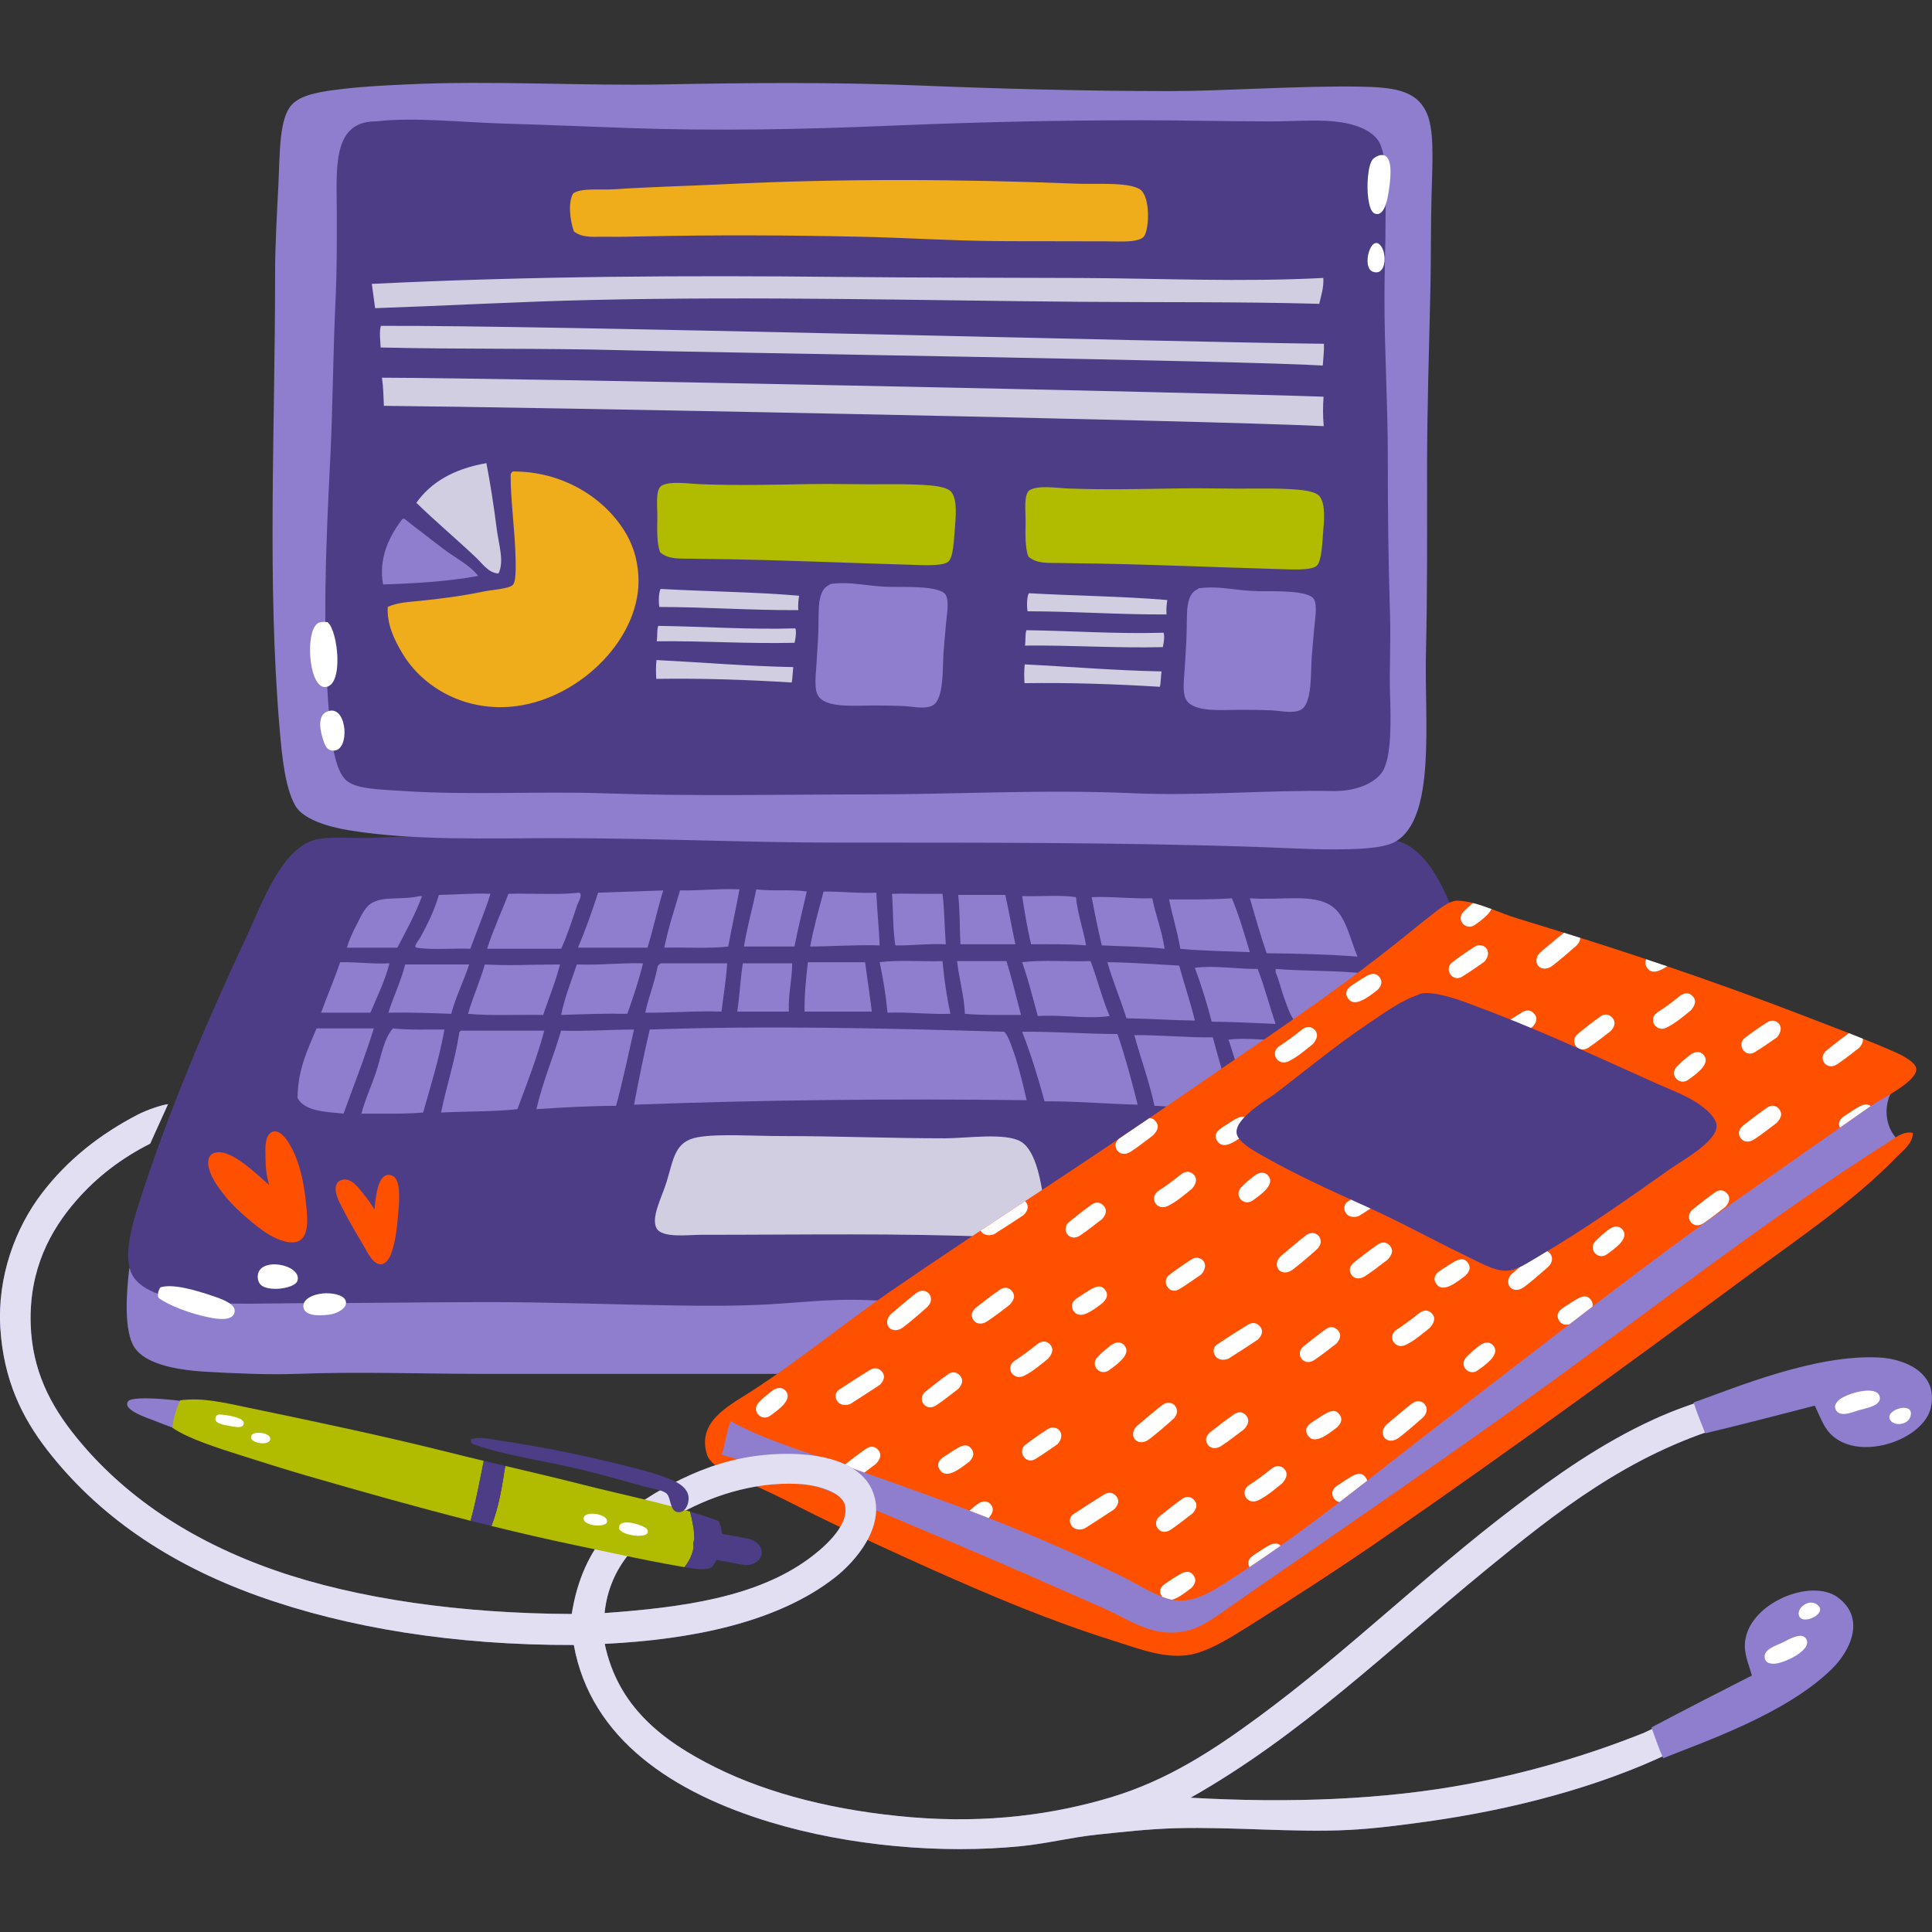 <svg width="100" height="100" viewBox="0 0 100 100" fill="none" xmlns="http://www.w3.org/2000/svg">
<rect x="0" y="0" width="100" height="100" fill="#333333" stroke="none"/>
<g clip-path="url(#clip0_320_59101)">
<path fill-rule="evenodd" clip-rule="evenodd" d="M81.876 65.654C81.697 67.141 82.216 69.199 81.528 70.124C80.954 70.897 79.173 70.809 77.406 70.88C74.236 71.006 71.215 71.299 68.059 71.285C63.37 71.267 58.574 70.938 53.834 70.938C50.705 70.938 47.589 71.112 44.313 71.112C37.932 71.111 31.539 71.112 24.98 71.112C21.991 71.112 18.594 70.99 15.342 71.112C13.977 71.163 12.176 71.093 10.582 70.996C8.968 70.896 7.523 70.558 6.982 69.776C6.388 68.92 6.545 66.874 6.691 65.654C12.765 65.796 18.874 65.538 25.154 65.538C27.167 65.538 29.236 65.516 31.251 65.422C35.022 65.246 39.975 65.364 44.139 65.364C48.404 65.364 52.668 65.458 56.795 65.481C65.305 65.526 73.663 65.997 81.876 65.654Z" fill="#8F7ECE"/>
<path fill-rule="evenodd" clip-rule="evenodd" d="M29.043 43.128C32.428 42.967 36.481 43.174 40.016 43.244C43.579 43.314 47.24 43.206 50.931 43.186C56.294 43.157 61.779 42.992 67.188 43.302C67.969 43.346 68.903 43.391 69.858 43.419C70.939 43.448 71.944 43.368 72.528 43.593C74.196 44.232 74.932 46.585 75.722 48.295C77.815 52.83 79.785 57.27 81.412 62.346C81.732 63.342 82.118 64.844 81.76 65.77C80.989 67.759 76.705 67.454 73.574 67.454C66.933 67.454 60.497 67.314 54.067 67.57C50.76 67.702 47.602 67.354 44.487 67.28C42.891 67.242 41.318 67.427 39.785 67.513C38.17 67.602 36.554 67.596 34.907 67.571C31.838 67.525 28.56 67.397 25.212 67.396C22.133 67.396 18.794 67.454 15.4 67.454C12.555 67.454 7.459 67.824 6.75 65.77C6.423 64.826 6.857 63.346 7.155 62.403C8.658 57.656 10.737 52.793 12.845 48.295C13.545 46.802 14.556 43.961 16.271 43.477C17.057 43.253 18.317 43.412 19.406 43.36C22.59 43.21 25.844 43.28 29.043 43.128Z" fill="#4D3D87"/>
<path fill-rule="evenodd" clip-rule="evenodd" d="M38.275 46.031C38.097 47.034 37.873 47.99 37.694 48.992C36.69 49.11 35.481 49.023 34.385 49.05C34.593 48 34.916 47.064 35.198 46.089C36.258 46.104 37.185 45.986 38.275 46.031Z" fill="#8F7ECE"/>
<path fill-rule="evenodd" clip-rule="evenodd" d="M41.758 46.147C41.541 47.091 41.312 48.022 41.12 48.992C40.25 48.992 39.378 48.992 38.508 48.992C38.674 47.958 38.947 47.031 39.146 46.031C39.942 46.144 40.976 46.02 41.758 46.147Z" fill="#8F7ECE"/>
<path fill-rule="evenodd" clip-rule="evenodd" d="M34.327 46.089C34.03 47.051 33.812 48.091 33.514 49.05C32.347 49.046 30.889 49.055 29.914 49.05C30.305 48.143 30.64 47.182 30.959 46.205C32.087 46.17 33.207 46.13 34.327 46.089Z" fill="#8F7ECE"/>
<path fill-rule="evenodd" clip-rule="evenodd" d="M45.358 46.205C45.398 47.133 45.496 48.002 45.532 48.933C44.275 48.896 43.145 48.986 41.933 48.992C42.12 47.998 42.379 47.078 42.629 46.147C43.569 46.136 44.385 46.248 45.358 46.205Z" fill="#8F7ECE"/>
<path fill-rule="evenodd" clip-rule="evenodd" d="M29.974 46.205C30.181 46.298 29.936 46.663 29.857 46.901C29.621 47.608 29.349 48.46 29.044 49.108C27.767 49.108 26.49 49.108 25.213 49.108C25.531 48.111 25.956 47.22 26.316 46.263C27.523 46.231 28.86 46.33 29.974 46.205Z" fill="#8F7ECE"/>
<path fill-rule="evenodd" clip-rule="evenodd" d="M48.783 46.263C48.887 47.088 48.887 48.017 48.956 48.875C47.902 48.835 47.309 48.947 46.344 48.933C46.21 48.12 46.237 47.145 46.17 46.263C46.836 46.24 47.931 46.28 48.783 46.263Z" fill="#8F7ECE"/>
<path fill-rule="evenodd" clip-rule="evenodd" d="M25.387 46.263C25.075 47.247 24.693 48.164 24.341 49.108C23.43 49.071 22.37 49.184 21.555 49.05C21.377 48.986 21.673 48.678 21.787 48.468C22.114 47.868 22.514 47.059 22.716 46.321C23.614 46.309 24.441 46.226 25.387 46.263Z" fill="#8F7ECE"/>
<path fill-rule="evenodd" clip-rule="evenodd" d="M49.596 46.321C50.409 46.321 51.222 46.321 52.034 46.321C52.223 47.158 52.369 48.038 52.557 48.875C51.609 48.875 50.661 48.875 49.712 48.875C49.669 48.028 49.688 47.119 49.596 46.321Z" fill="#8F7ECE"/>
<path fill-rule="evenodd" clip-rule="evenodd" d="M21.728 46.38C21.767 46.38 21.806 46.38 21.844 46.38C21.488 47.339 21.022 48.189 20.566 49.05C19.696 49.05 18.825 49.05 17.954 49.05C18.08 48.627 18.271 48.221 18.476 47.831C18.659 47.483 18.855 47.005 19.173 46.786C19.8 46.353 20.755 46.605 21.728 46.38Z" fill="#8F7ECE"/>
<path fill-rule="evenodd" clip-rule="evenodd" d="M52.906 46.38C53.82 46.414 54.875 46.307 55.692 46.436C55.787 47.349 56.064 48.078 56.215 48.933C55.325 48.855 54.338 48.875 53.37 48.875C53.177 48.082 53.04 47.232 52.906 46.38Z" fill="#8F7ECE"/>
<path fill-rule="evenodd" clip-rule="evenodd" d="M56.505 46.436C57.613 46.394 58.542 46.529 59.64 46.495C59.822 47.398 60.142 48.161 60.279 49.108C59.257 48.988 58.114 48.99 57.028 48.933C56.836 48.118 56.665 47.282 56.505 46.436Z" fill="#8F7ECE"/>
<path fill-rule="evenodd" clip-rule="evenodd" d="M63.762 46.495C64.126 47.37 64.406 48.329 64.692 49.283C63.481 49.234 62.236 49.221 61.092 49.108C60.948 48.207 60.684 47.425 60.511 46.553C61.617 46.557 62.731 46.568 63.762 46.495Z" fill="#8F7ECE"/>
<path fill-rule="evenodd" clip-rule="evenodd" d="M64.692 46.495C66.359 46.615 67.958 46.233 68.93 46.901C69.671 47.412 69.863 48.568 70.265 49.514C68.759 49.395 67.17 49.358 65.563 49.339C65.243 48.421 64.972 47.452 64.692 46.495Z" fill="#8F7ECE"/>
<path fill-rule="evenodd" clip-rule="evenodd" d="M48.784 49.747C48.87 50.705 49.008 51.612 49.19 52.475C48.049 52.513 47.083 52.375 45.938 52.417C45.852 51.497 45.706 50.637 45.532 49.804C46.502 49.671 47.718 49.784 48.784 49.747Z" fill="#8F7ECE"/>
<path fill-rule="evenodd" clip-rule="evenodd" d="M49.538 49.747C50.389 49.747 51.24 49.747 52.092 49.747C52.377 50.642 52.597 51.602 52.847 52.533C51.861 52.532 50.851 52.555 49.944 52.475C49.894 51.481 49.644 50.685 49.538 49.747Z" fill="#8F7ECE"/>
<path fill-rule="evenodd" clip-rule="evenodd" d="M52.906 49.804C53.971 49.669 55.286 49.785 56.447 49.747C56.8 50.67 57.049 51.699 57.434 52.591C56.259 52.759 55.001 52.508 53.719 52.591C53.46 51.65 53.219 50.691 52.906 49.804Z" fill="#8F7ECE"/>
<path fill-rule="evenodd" clip-rule="evenodd" d="M20.16 49.862C19.916 50.798 19.518 51.581 19.173 52.417C18.321 52.417 17.47 52.417 16.619 52.417C16.938 51.536 17.303 50.701 17.606 49.804C18.497 49.785 19.244 49.907 20.16 49.862Z" fill="#8F7ECE"/>
<path fill-rule="evenodd" clip-rule="evenodd" d="M44.777 49.804C44.891 50.658 45.02 51.496 45.125 52.359C43.964 52.359 42.803 52.359 41.642 52.359C41.634 51.441 41.723 50.62 41.817 49.804C42.803 49.804 43.79 49.804 44.777 49.804Z" fill="#8F7ECE"/>
<path fill-rule="evenodd" clip-rule="evenodd" d="M57.318 49.804C58.606 49.814 59.8 49.916 61.034 49.978C61.293 50.939 61.608 51.844 61.847 52.824C60.642 52.808 59.506 52.726 58.306 52.707C57.998 51.718 57.605 50.813 57.318 49.804Z" fill="#8F7ECE"/>
<path fill-rule="evenodd" clip-rule="evenodd" d="M33.282 49.862C33.058 50.78 32.769 51.633 32.469 52.475C31.284 52.451 30.168 52.496 29.044 52.533C29.238 51.585 29.574 50.779 29.857 49.921C31.062 49.965 32.089 49.83 33.282 49.862Z" fill="#8F7ECE"/>
<path fill-rule="evenodd" clip-rule="evenodd" d="M37.637 49.862C37.587 50.741 37.441 51.526 37.346 52.359C35.967 52.315 34.743 52.427 33.399 52.417C33.57 51.583 33.881 50.887 34.036 50.037C34.069 49.953 34.127 49.895 34.21 49.862C35.353 49.862 36.494 49.862 37.637 49.862Z" fill="#8F7ECE"/>
<path fill-rule="evenodd" clip-rule="evenodd" d="M41.004 49.862C40.996 50.745 40.797 51.436 40.829 52.359C39.939 52.359 39.049 52.359 38.159 52.359C38.286 51.557 38.32 50.663 38.45 49.862C39.301 49.862 40.152 49.862 41.004 49.862Z" fill="#8F7ECE"/>
<path fill-rule="evenodd" clip-rule="evenodd" d="M24.282 49.921C23.998 50.798 23.6 51.561 23.354 52.475C22.289 52.437 21.228 52.393 20.102 52.417C20.371 51.563 20.745 50.815 20.973 49.921C22.076 49.921 23.179 49.921 24.282 49.921Z" fill="#8F7ECE"/>
<path fill-rule="evenodd" clip-rule="evenodd" d="M28.986 49.921C28.749 50.844 28.404 51.662 28.114 52.533C26.821 52.51 25.428 52.587 24.225 52.475C24.48 51.589 24.84 50.806 25.096 49.921C26.646 49.994 27.003 49.927 28.986 49.921Z" fill="#8F7ECE"/>
<path fill-rule="evenodd" clip-rule="evenodd" d="M61.846 50.094C62.856 49.957 64.023 50.163 65.098 50.153C65.448 51.059 65.704 52.062 66.026 52.998C64.93 52.953 63.852 52.889 62.717 52.882C62.466 51.912 62.177 50.982 61.846 50.094Z" fill="#8F7ECE"/>
<path fill-rule="evenodd" clip-rule="evenodd" d="M66.027 50.153C67.513 50.273 69.168 50.225 70.614 50.385C70.934 51.245 71.116 52.243 71.369 53.172C70.121 53.181 68.483 53.078 67.13 52.998C66.82 52.676 66.657 52.171 66.492 51.72C66.319 51.252 66.214 50.764 66.027 50.327C66.027 50.269 66.027 50.211 66.027 50.153Z" fill="#8F7ECE"/>
<path fill-rule="evenodd" clip-rule="evenodd" d="M51.977 53.404C52.15 53.568 52.278 53.933 52.383 54.217C52.68 55.011 52.921 55.996 53.138 56.946C46.345 56.86 39.552 56.927 32.818 57.178C33.069 55.862 33.332 54.558 33.631 53.288C39.765 53.08 45.535 53.213 51.977 53.404Z" fill="#8F7ECE"/>
<path fill-rule="evenodd" clip-rule="evenodd" d="M19.348 53.229C18.88 54.756 18.308 56.176 17.781 57.642C16.817 57.542 15.771 57.523 15.4 56.829C15.418 55.317 15.937 54.308 16.387 53.229C17.375 53.229 18.361 53.229 19.348 53.229Z" fill="#8F7ECE"/>
<path fill-rule="evenodd" clip-rule="evenodd" d="M20.335 53.229C21.152 53.322 22.104 53.28 23.005 53.288C22.73 54.812 22.297 56.18 21.902 57.584C20.906 57.672 19.787 57.636 18.709 57.642C18.881 56.945 19.215 56.246 19.464 55.494C19.728 54.696 19.846 53.808 20.335 53.229Z" fill="#8F7ECE"/>
<path fill-rule="evenodd" clip-rule="evenodd" d="M32.817 53.288C32.516 54.612 32.235 55.956 31.888 57.236C30.463 57.244 29.109 57.321 27.765 57.411C28.097 55.96 28.64 54.724 29.043 53.346C30.358 53.384 31.546 53.295 32.817 53.288Z" fill="#8F7ECE"/>
<path fill-rule="evenodd" clip-rule="evenodd" d="M28.173 53.346C27.785 54.776 27.274 56.086 26.78 57.41C25.543 57.547 24.14 57.518 22.832 57.584C23.108 56.196 23.537 54.96 23.762 53.52C23.759 53.421 23.804 53.37 23.878 53.346C25.309 53.346 26.741 53.346 28.173 53.346Z" fill="#8F7ECE"/>
<path fill-rule="evenodd" clip-rule="evenodd" d="M52.906 53.404C54.61 53.384 56.157 53.52 57.841 53.52C58.239 54.688 58.571 55.925 58.886 57.178C57.26 57.139 55.739 56.996 54.067 57.004C53.726 55.757 53.353 54.544 52.906 53.404Z" fill="#8F7ECE"/>
<path fill-rule="evenodd" clip-rule="evenodd" d="M58.713 53.578C60.115 53.568 61.366 53.71 62.776 53.694C63.114 54.982 63.495 56.226 63.88 57.468C62.501 57.395 61.138 57.307 59.757 57.236C59.476 55.95 59.05 54.808 58.713 53.578Z" fill="#8F7ECE"/>
<path fill-rule="evenodd" clip-rule="evenodd" d="M63.588 53.81C64.579 53.69 65.766 53.877 66.84 53.868C67.452 55.016 67.692 56.538 68.175 57.817C67.13 57.893 65.972 57.581 64.808 57.584C64.398 56.33 63.989 55.074 63.588 53.81Z" fill="#8F7ECE"/>
<path fill-rule="evenodd" clip-rule="evenodd" d="M67.769 53.868C68.985 53.988 70.35 53.957 71.542 54.101C71.658 54.617 71.879 55.217 72.007 55.843C72.131 56.451 72.304 57.322 72.065 57.758C71.612 58.588 69.996 58 69.046 57.99C68.717 56.519 68.179 55.258 67.769 53.868Z" fill="#8F7ECE"/>
<path opacity="0.75" fill-rule="evenodd" clip-rule="evenodd" d="M36.126 58.861C37.19 58.673 39.031 58.803 40.481 58.803C43.392 58.803 46.06 58.919 48.898 58.919C50.032 58.919 52.046 58.611 52.847 59.093C53.632 59.566 53.913 61.223 54.066 62.52C54.096 62.771 54.218 63.571 54.008 63.854C53.702 64.265 52.385 64.06 51.627 64.028C46.396 63.818 41.888 63.913 36.241 63.913C35.63 63.913 34.25 64.1 33.977 63.564C33.691 63.001 34.254 61.978 34.5 61.184C34.874 59.976 34.911 59.077 36.126 58.861Z" fill="white"/>
<path fill-rule="evenodd" clip-rule="evenodd" d="M19.379 62.603C19.449 61.942 19.563 60.561 20.299 60.851C20.73 61.02 20.68 62.004 20.625 62.661C20.557 63.479 20.485 64.226 20.247 64.886C20.136 65.191 19.92 65.454 19.703 65.442C19.287 65.419 19.03 64.834 18.848 64.522C18.385 63.737 18.111 63.296 17.666 62.423C17.502 62.101 17.208 61.52 17.491 61.183C17.552 61.11 17.745 61.038 17.858 61.047C18.274 61.076 18.549 61.477 18.772 61.748C19.036 62.069 19.212 62.316 19.379 62.603Z" fill="#FF5000"/>
<path fill-rule="evenodd" clip-rule="evenodd" d="M13.936 61.343C13.337 60.817 12.476 59.978 11.725 59.715C11.526 59.646 11.153 59.562 10.909 59.783C10.757 59.921 10.755 60.244 10.813 60.466C10.961 61.032 11.357 61.547 11.721 61.99C12.065 62.407 12.45 62.757 12.82 63.072C13.118 63.327 13.573 63.709 14.008 63.952C14.371 64.156 15.104 64.482 15.534 64.194C16.026 63.863 15.9 62.906 15.836 62.252C15.745 61.333 15.523 59.968 14.837 58.996C14.656 58.741 14.376 58.484 14.112 58.58C13.672 58.739 13.738 59.511 13.741 59.848C13.744 60.37 13.775 60.811 13.936 61.343Z" fill="#FF5000"/>
<path fill-rule="evenodd" clip-rule="evenodd" d="M8.312 66.629C8.949 66.445 10.028 66.743 11.069 67.099C11.516 67.25 12.234 67.509 12.142 67.923C12.034 68.42 11.172 68.257 10.864 68.197C9.888 68.008 8.748 67.583 8.208 67.178C8.134 67.04 8.196 66.767 8.312 66.629Z" fill="white"/>
<path fill-rule="evenodd" clip-rule="evenodd" d="M13.34 66.069C13.366 65 15.661 65.45 15.395 66.297C15.28 66.664 14.088 66.861 13.587 66.57C13.408 66.466 13.335 66.254 13.34 66.069Z" fill="white"/>
<path fill-rule="evenodd" clip-rule="evenodd" d="M15.702 67.633C15.672 67.254 16.161 67.002 16.709 66.947C17.149 66.902 18.012 67.018 17.9 67.515C17.852 67.735 17.485 67.988 17.032 68.046C16.5 68.115 15.741 68.12 15.702 67.633Z" fill="white"/>
<path fill-rule="evenodd" clip-rule="evenodd" d="M21.091 4.368C25.504 4.157 30.073 4.454 34.444 4.368C38.762 4.283 43.167 4.248 47.565 4.425C51.531 4.586 56.024 4.715 60.57 4.715C63.32 4.715 67.207 4.436 70.324 4.483C72.126 4.512 73.259 4.664 73.807 5.761C74.249 6.644 74.15 8.213 74.097 10.115C74.055 11.64 74.07 13.446 74.04 14.876C73.973 18.01 73.865 20.985 73.865 24.34C73.864 27.523 73.884 30.608 73.807 33.803C73.724 37.27 74.343 42.315 72.24 43.556C71.602 43.932 70.2 43.963 68.93 43.963C67.658 43.963 66.359 43.882 65.33 43.847C58.043 43.596 50.651 43.614 43.384 43.614C38.674 43.615 33.984 43.383 28.812 43.383C25.307 43.383 21.436 43.526 18.071 42.976C16.948 42.793 15.68 42.397 15.284 41.699C14.762 40.777 14.602 39.233 14.471 37.692C13.822 30.043 14.239 22.354 14.239 14.12C14.239 12.633 14.345 10.898 14.414 9.476C14.491 7.862 14.446 6.125 15.11 5.413C15.62 4.866 16.717 4.723 17.781 4.6C18.949 4.463 20.102 4.414 21.091 4.368Z" fill="#8F7ECE"/>
<path fill-rule="evenodd" clip-rule="evenodd" d="M19.465 6.283C21.431 6.05 23.993 6.339 26.142 6.399C28.336 6.46 30.509 6.558 32.644 6.631C37 6.782 41.443 6.702 45.881 6.515C50.33 6.328 54.451 6.225 59.118 6.225C61.2 6.225 63.423 6.283 65.795 6.283C66.885 6.283 68.059 6.19 69.046 6.283C70.073 6.38 70.999 6.713 71.369 7.328C71.842 8.115 71.717 10.047 71.717 11.217C71.717 12.772 71.659 14.082 71.659 15.34C71.659 18.266 71.833 20.9 71.833 23.585C71.833 26.519 71.857 28.94 71.949 31.887C71.991 33.23 71.907 34.646 71.949 35.95C71.99 37.233 72.044 39.204 71.543 39.957C71.133 40.571 70.123 40.966 68.989 40.944C65.751 40.881 61.995 41.209 58.713 41.06C54.039 40.848 49.397 41.117 45.126 41.118C40.295 41.118 36.013 41.227 31.192 41.06C28.004 40.949 24.215 41.165 20.916 40.944C19.732 40.864 18.507 40.859 17.956 40.421C17.312 39.909 17.134 38.225 17.027 36.88C16.687 32.618 16.867 28.197 17.085 23.933C17.23 21.086 17.23 18.414 17.376 15.34C17.436 14.057 17.433 12.65 17.433 11.102C17.433 8.858 17.145 6.355 19.349 6.283C19.387 6.282 19.428 6.288 19.465 6.283Z" fill="#4D3D87"/>
<path opacity="0.75" fill-rule="evenodd" clip-rule="evenodd" d="M25.177 23.972C25.365 24.948 25.564 26.199 25.707 27.351C25.816 28.203 26.111 29.056 25.802 29.682C25.288 29.664 24.96 29.162 24.641 28.861C23.652 27.925 22.56 27.005 21.55 26.025C22.277 24.999 23.429 24.276 25.177 23.972Z" fill="white"/>
<path fill-rule="evenodd" clip-rule="evenodd" d="M24.752 29.81C23.182 30.101 21.371 30.204 19.827 30.25C19.579 28.881 20.162 27.733 20.827 26.863C20.86 26.858 20.892 26.852 20.926 26.847C21.548 27.343 22.213 27.84 22.868 28.35C23.512 28.85 24.289 29.219 24.752 29.81Z" fill="#8F7ECE"/>
<path fill-rule="evenodd" clip-rule="evenodd" d="M26.551 24.403C29.066 24.393 31.216 25.707 32.323 27.484C32.697 28.083 32.986 28.826 33.043 29.795C33.231 32.94 30.11 36.089 26.761 36.544C24.153 36.897 21.881 35.62 20.797 33.766C20.422 33.126 20.015 32.32 20.071 31.41C20.547 31.193 21.131 31.16 21.696 31.104C22.786 30.995 23.904 30.851 25.009 30.621C25.466 30.525 26.312 30.484 26.538 30.28C26.717 30.119 26.694 29.359 26.688 28.966C26.665 27.532 26.412 25.776 26.432 24.557C26.448 24.489 26.488 24.437 26.551 24.403Z" fill="#EFAD1B"/>
<path fill-rule="evenodd" clip-rule="evenodd" d="M34.167 28.583C33.998 28.134 34.011 27.465 34.024 26.797C34.034 26.219 33.91 25.398 34.224 25.151C34.677 24.876 35.6 25.038 36.294 25.064C38.156 25.133 39.938 25.092 41.983 25.056C43.149 25.035 44.481 25.078 45.779 25.065C46.347 25.059 47.077 25.061 47.679 25.093C48.274 25.125 49.039 25.183 49.258 25.486C49.561 25.907 49.47 26.773 49.419 27.409C49.378 27.887 49.351 28.847 49.082 29.072C48.784 29.32 47.69 29.247 47.16 29.233C44.025 29.143 40.907 29.006 37.731 28.946C37.103 28.935 36.444 28.936 35.831 28.919C35.239 28.902 34.608 28.981 34.167 28.583Z" fill="#B1BC00"/>
<path fill-rule="evenodd" clip-rule="evenodd" d="M42.913 30.284C42.936 30.274 42.944 30.233 42.997 30.226C44.068 30.081 44.776 30.345 46.071 30.377C46.688 30.391 48.656 30.296 48.947 30.785C49.146 31.119 48.997 31.872 48.962 32.309C48.919 32.854 48.871 33.272 48.835 33.807C48.782 34.616 48.862 36.215 48.266 36.518C47.853 36.73 47.194 36.557 46.696 36.54C46.13 36.52 45.638 36.515 45.12 36.516C44.147 36.519 42.672 36.662 42.318 35.96C42.146 35.62 42.216 35.007 42.256 34.441C42.289 33.972 42.318 33.458 42.344 32.996C42.373 32.462 42.358 32.115 42.38 31.51C42.398 31.013 42.502 30.455 42.913 30.284Z" fill="#8F7ECE"/>
<path opacity="0.75" fill-rule="evenodd" clip-rule="evenodd" d="M41.361 30.834C41.327 31.067 41.297 31.302 41.321 31.579C38.87 31.594 36.564 31.42 34.128 31.416C34.088 31.213 34.08 30.704 34.191 30.483C36.568 30.617 39.033 30.637 41.361 30.834Z" fill="white"/>
<path opacity="0.75" fill-rule="evenodd" clip-rule="evenodd" d="M41.167 32.525C41.233 32.686 41.179 33.069 41.126 33.271C38.684 33.329 36.41 33.166 33.992 33.192C34.041 32.943 33.986 32.616 34.072 32.395C36.445 32.428 38.714 32.596 41.167 32.525Z" fill="white"/>
<path opacity="0.75" fill-rule="evenodd" clip-rule="evenodd" d="M41.06 34.529C41.028 34.791 41.027 35.077 40.98 35.326C38.702 35.186 36.383 35.102 33.969 35.138C33.946 34.793 33.948 34.468 33.98 34.164C36.342 34.284 38.643 34.481 41.06 34.529Z" fill="white"/>
<path fill-rule="evenodd" clip-rule="evenodd" d="M53.226 28.805C53.057 28.357 53.072 27.688 53.084 27.02C53.094 26.442 52.97 25.622 53.285 25.375C53.737 25.1 54.66 25.262 55.354 25.287C57.216 25.355 58.999 25.314 61.044 25.279C62.209 25.258 63.542 25.302 64.839 25.289C65.407 25.282 66.138 25.283 66.739 25.315C67.335 25.348 68.099 25.406 68.318 25.71C68.622 26.13 68.531 26.995 68.479 27.632C68.439 28.109 68.411 29.07 68.142 29.295C67.844 29.542 66.75 29.471 66.221 29.456C63.085 29.367 59.967 29.23 56.791 29.169C56.163 29.158 55.505 29.159 54.891 29.142C54.299 29.126 53.667 29.203 53.226 28.805Z" fill="#B1BC00"/>
<path fill-rule="evenodd" clip-rule="evenodd" d="M61.971 30.507C61.994 30.497 62.004 30.457 62.056 30.45C63.128 30.304 63.835 30.569 65.13 30.6C65.746 30.616 67.715 30.52 68.005 31.009C68.205 31.343 68.055 32.095 68.022 32.534C67.978 33.077 67.93 33.495 67.894 34.03C67.84 34.84 67.921 36.438 67.325 36.742C66.912 36.953 66.253 36.78 65.755 36.764C65.189 36.745 64.697 36.739 64.179 36.74C63.206 36.743 61.731 36.885 61.377 36.183C61.205 35.844 61.275 35.231 61.315 34.665C61.349 34.195 61.378 33.682 61.403 33.219C61.432 32.685 61.417 32.338 61.44 31.733C61.456 31.238 61.561 30.679 61.971 30.507Z" fill="#8F7ECE"/>
<path opacity="0.75" fill-rule="evenodd" clip-rule="evenodd" d="M60.42 31.058C60.386 31.29 60.356 31.527 60.379 31.803C57.929 31.817 55.623 31.643 53.187 31.64C53.148 31.436 53.138 30.927 53.249 30.706C55.627 30.84 58.092 30.861 60.42 31.058Z" fill="white"/>
<path opacity="0.75" fill-rule="evenodd" clip-rule="evenodd" d="M60.226 32.749C60.292 32.909 60.237 33.293 60.186 33.495C57.743 33.552 55.469 33.389 53.051 33.415C53.1 33.167 53.045 32.839 53.13 32.619C55.504 32.652 57.772 32.821 60.226 32.749Z" fill="white"/>
<path opacity="0.75" fill-rule="evenodd" clip-rule="evenodd" d="M60.12 34.752C60.087 35.014 60.087 35.3 60.04 35.549C57.76 35.41 55.441 35.326 53.028 35.361C53.005 35.016 53.008 34.691 53.039 34.389C55.401 34.507 57.701 34.706 60.12 34.752Z" fill="white"/>
<path fill-rule="evenodd" clip-rule="evenodd" d="M29.703 11.976C29.488 11.351 29.401 10.45 29.669 10.008C30.109 9.714 31.07 9.844 31.754 9.799C33.643 9.673 35.532 9.63 37.423 9.537C43.67 9.23 49.73 9.272 55.748 9.508C56.758 9.548 58.695 9.388 59.118 9.904C59.567 10.454 59.455 12.027 59.181 12.271C58.859 12.559 58.023 12.496 57.3 12.492C55.573 12.481 53.207 12.492 51.727 12.48C49.113 12.46 46.809 12.3 44.442 12.251C40.733 12.173 37.031 12.156 33.249 12.236C32.635 12.25 32.003 12.264 31.379 12.252C30.826 12.241 30.176 12.349 29.703 11.976Z" fill="#EFAD1B"/>
<path opacity="0.75" fill-rule="evenodd" clip-rule="evenodd" d="M55.911 14.389C51.742 14.372 47.564 14.376 43.399 14.333C35.636 14.251 27.522 14.288 19.245 14.694L19.416 15.951C23.204 15.819 26.931 15.611 30.586 15.527C39.274 15.329 47.511 15.549 55.766 15.62C59.926 15.656 64.109 15.61 68.284 15.726C68.383 15.293 68.525 14.881 68.494 14.386C64.215 14.61 60.078 14.407 55.911 14.389Z" fill="white"/>
<path opacity="0.75" fill-rule="evenodd" clip-rule="evenodd" d="M19.713 16.867C28.161 16.825 60.177 17.699 68.528 17.794C68.54 18.192 68.489 18.547 68.467 18.921C64.48 18.665 36.329 18.242 32.185 18.127C28.066 18.013 23.88 18.087 19.702 17.986C19.685 17.598 19.625 17.182 19.713 16.867Z" fill="white"/>
<path opacity="0.75" fill-rule="evenodd" clip-rule="evenodd" d="M68.508 20.533C68.471 21.014 68.468 21.517 68.516 22.056C61.883 21.739 26.696 21.061 19.87 21.006C19.848 20.528 19.844 20.063 19.77 19.55C26.635 19.567 61.8 20.298 68.508 20.533Z" fill="white"/>
<path fill-rule="evenodd" clip-rule="evenodd" d="M71.603 8.03C72.132 8.139 71.976 9.329 71.852 10.071C71.761 10.621 71.554 11.216 71.158 11.053C70.944 10.967 70.868 10.584 70.825 10.299C70.724 9.635 70.799 8.483 71.077 8.223C71.206 8.103 71.422 7.995 71.603 8.03Z" fill="white"/>
<path fill-rule="evenodd" clip-rule="evenodd" d="M71.504 12.772C71.786 13.198 71.736 14.289 71.067 14.067C70.437 13.859 70.98 11.979 71.504 12.772Z" fill="white"/>
<path fill-rule="evenodd" clip-rule="evenodd" d="M16.958 32.203C17.499 32.658 17.808 35.516 16.83 35.561C16.032 35.595 15.817 33.068 16.313 32.397C16.441 32.224 16.574 32.157 16.958 32.203Z" fill="white"/>
<path fill-rule="evenodd" clip-rule="evenodd" d="M17.088 36.786C17.976 36.643 18.106 38.828 17.281 38.852C16.933 38.863 16.831 38.632 16.699 38.207C16.506 37.58 16.466 36.887 17.088 36.786Z" fill="white"/>
<path fill-rule="evenodd" clip-rule="evenodd" d="M97.936 56.459L97.27 55.11L61.157 81.771L38.406 72.855L37.036 73.919C37.036 73.919 37.156 75.485 37.036 75.485C36.914 75.485 55.128 83.454 55.128 83.454L60.632 85.117L62.688 84.663L98.361 59.103C97.583 58.498 97.441 57.285 97.936 56.459Z" fill="#8F7ECE"/>
<path fill-rule="evenodd" clip-rule="evenodd" d="M37.817 73.557C37.607 74.083 37.532 74.743 37.353 75.299C39.407 75.821 41.362 76.555 43.275 77.331C47.919 79.214 52.491 81.188 57.151 83.253C58.536 83.868 59.798 84.883 61.62 84.357C62.392 84.135 63.295 83.417 64.117 82.848C69.501 79.125 75.141 75.259 80.374 71.468C86.072 67.34 91.63 63.002 97.675 59.16C98.052 58.92 98.503 58.53 99.011 58.637C99.004 59.182 98.519 59.524 98.198 59.856C95.956 62.184 93.082 64.098 90.418 66.069C84.279 70.609 78.244 75.007 71.782 79.48C69.478 81.075 67.034 82.665 64.524 84.241C63.705 84.754 62.772 85.33 61.911 85.576C60.523 85.973 58.983 85.35 57.673 84.937C54.291 83.871 51.355 82.624 48.21 81.222C46.446 80.434 44.109 79.363 42.229 78.435C41.322 77.985 40.383 77.487 39.27 76.984C38.431 76.604 36.831 76.028 36.598 75.299C36.062 73.621 37.66 72.799 38.746 72.106C41.19 70.55 43.646 68.524 45.946 66.939C51.027 63.435 55.846 60.412 60.75 57.011C64.751 54.238 68.883 51.562 72.769 48.419C73.112 48.142 73.534 47.792 73.93 47.49C74.368 47.155 74.97 46.611 75.439 46.619C75.681 46.623 75.936 46.664 76.197 46.728C76.367 46.77 76.227 47.166 76.402 47.223C76.562 47.276 77.037 46.99 77.198 47.05C77.667 47.225 78.136 47.416 78.575 47.548C79.379 47.791 80.171 48.034 80.953 48.278C81.141 48.336 80.94 48.557 81.127 48.615C81.22 48.645 81.702 48.512 81.795 48.541C82.95 48.906 84.087 49.275 85.215 49.651C85.387 49.708 85.386 49.942 85.557 50C85.745 50.063 86.106 49.951 86.294 50.015C88.762 50.854 91.204 51.738 93.727 52.715C94.338 52.951 95.008 53.205 95.7 53.476C95.872 53.543 95.833 53.746 96.007 53.816C96.094 53.85 96.394 53.75 96.482 53.785C97.016 54 97.554 54.224 98.082 54.456C98.571 54.673 99.168 55.01 99.184 55.327C99.222 55.994 97.378 56.866 96.921 57.186C94.565 58.83 91.991 60.641 89.722 62.236C86.31 64.634 83.424 66.861 80.374 69.203C77.272 71.587 74.277 73.89 71.143 76.344C69.233 77.842 66.522 79.937 64.06 81.513C63.182 82.073 62.104 82.905 60.983 82.848C60.098 82.802 58.983 82.046 58.138 81.627C55.44 80.294 52.505 79.053 49.603 77.971C47.565 77.21 45.575 76.516 43.624 75.823C41.641 75.118 39.615 74.556 37.817 73.557Z" fill="#FF5000"/>
<path d="M44.048 72.648C44.563 72.325 45.069 71.987 45.539 71.68C45.776 71.446 45.814 71.205 45.664 71.014C45.487 70.791 45.253 70.772 45.03 70.907C44.494 71.234 43.967 71.576 43.443 71.921C43.283 72.025 43.212 72.194 43.269 72.384C43.399 72.809 43.882 72.751 44.048 72.648Z" fill="white"/>
<path d="M46.617 68.782C46.838 68.676 47.836 67.793 47.98 67.664C48.5 67.196 47.945 66.525 47.415 66.935C46.965 67.283 46.538 67.66 46.101 68.025C45.672 68.464 46.046 69.053 46.617 68.782Z" fill="white"/>
<path d="M53.008 71.208C53.486 70.971 53.884 70.616 54.255 70.32C54.506 70.027 54.528 69.784 54.353 69.592C54.173 69.397 53.929 69.378 53.667 69.589C53.3 69.885 52.924 70.166 52.528 70.422C52 70.762 52.431 71.496 53.008 71.208Z" fill="white"/>
<path d="M51.088 68.397C51.515 68.119 51.912 67.796 52.257 67.54C52.492 67.284 52.563 67.068 52.39 66.841C52.216 66.61 51.969 66.609 51.756 66.754C51.35 67.033 50.962 67.334 50.573 67.635C50.296 67.851 50.234 68.066 50.36 68.289C50.491 68.52 50.79 68.592 51.088 68.397Z" fill="white"/>
<path d="M48.468 72.734C48.873 72.462 49.252 72.152 49.602 71.887C49.83 71.639 49.858 71.403 49.703 71.218C49.52 71.001 49.285 70.98 49.072 71.13C48.673 71.411 48.291 71.717 47.91 72.023C47.427 72.413 47.908 73.109 48.468 72.734Z" fill="white"/>
<path d="M55.792 67.163C55.496 67.353 55.411 67.564 55.531 67.793C55.845 68.394 56.57 67.828 57.099 67.418C57.297 67.207 57.365 67.005 57.222 66.792C56.92 66.344 56.507 66.703 55.792 67.163Z" fill="white"/>
<path d="M51.489 63.861C52.005 63.538 52.51 63.2 52.981 62.893C53.218 62.66 53.256 62.418 53.106 62.227C53.089 62.207 53.073 62.19 53.056 62.174C52.292 62.677 51.526 63.185 50.756 63.695C50.926 64.007 51.337 63.955 51.489 63.861Z" fill="white"/>
<path d="M60.447 62.421C60.925 62.184 61.322 61.829 61.694 61.532C61.945 61.24 61.967 60.996 61.792 60.806C61.613 60.61 61.368 60.591 61.106 60.802C60.739 61.098 60.363 61.379 59.967 61.635C59.44 61.975 59.87 62.709 60.447 62.421Z" fill="white"/>
<path d="M57.8 59.502C57.93 59.734 58.229 59.805 58.528 59.61C58.954 59.332 59.352 59.009 59.697 58.755C59.931 58.497 60.002 58.282 59.83 58.054C59.734 57.928 59.618 57.872 59.497 57.87C58.962 58.235 58.428 58.598 57.894 58.957C57.722 59.136 57.695 59.317 57.8 59.502Z" fill="white"/>
<path d="M55.908 63.947C56.313 63.676 56.692 63.365 57.042 63.101C57.269 62.852 57.297 62.616 57.143 62.431C56.961 62.214 56.725 62.193 56.511 62.343C56.113 62.624 55.731 62.93 55.351 63.237C54.868 63.626 55.348 64.323 55.908 63.947Z" fill="white"/>
<path d="M64.539 58.631C64.738 58.419 64.805 58.218 64.663 58.006C64.361 57.557 63.949 57.917 63.232 58.376C62.936 58.567 62.852 58.778 62.971 59.006C63.285 59.607 64.01 59.041 64.539 58.631Z" fill="white"/>
<path d="M57.156 77.352C56.621 77.679 56.093 78.02 55.57 78.366C55.409 78.471 55.339 78.64 55.395 78.829C55.525 79.254 56.008 79.197 56.174 79.093C56.69 78.771 57.195 78.432 57.666 78.125C57.903 77.892 57.941 77.65 57.791 77.459C57.613 77.237 57.38 77.216 57.156 77.352Z" fill="white"/>
<path d="M59.348 74.579C59.569 74.474 60.567 73.591 60.711 73.462C61.231 72.994 60.677 72.323 60.147 72.733C59.697 73.081 59.269 73.458 58.832 73.822C58.404 74.261 58.777 74.852 59.348 74.579Z" fill="white"/>
<path d="M65.133 77.653C65.611 77.416 66.01 77.062 66.38 76.764C66.632 76.472 66.653 76.229 66.479 76.038C66.3 75.842 66.055 75.823 65.792 76.034C65.426 76.33 65.049 76.611 64.654 76.867C64.126 77.207 64.556 77.941 65.133 77.653Z" fill="white"/>
<path d="M63.213 74.843C63.64 74.564 64.037 74.241 64.382 73.987C64.618 73.73 64.688 73.513 64.515 73.286C64.34 73.055 64.094 73.054 63.882 73.2C63.477 73.478 63.087 73.78 62.699 74.082C62.422 74.296 62.359 74.512 62.486 74.735C62.616 74.967 62.915 75.037 63.213 74.843Z" fill="white"/>
<path d="M61.196 77.575C60.798 77.857 60.416 78.162 60.036 78.469C59.553 78.858 60.033 79.555 60.593 79.179C60.998 78.909 61.377 78.597 61.727 78.333C61.955 78.084 61.984 77.849 61.828 77.664C61.646 77.446 61.411 77.425 61.196 77.575Z" fill="white"/>
<path d="M53.081 74.775C52.636 75.115 53.086 75.817 53.577 75.525C53.998 75.275 54.395 74.982 54.74 74.748C55.236 74.182 54.669 73.694 54.242 73.966C53.844 74.219 53.455 74.488 53.081 74.775Z" fill="white"/>
<path d="M67.919 73.608C67.623 73.799 67.538 74.009 67.658 74.239C67.971 74.84 68.698 74.274 69.226 73.863C69.424 73.652 69.493 73.45 69.349 73.237C69.047 72.789 68.635 73.149 67.919 73.608Z" fill="white"/>
<path d="M69.267 76.859C68.971 77.049 68.887 77.26 69.006 77.489C69.091 77.65 69.205 77.726 69.337 77.744C69.84 77.359 70.321 76.987 70.765 76.64C70.753 76.589 70.732 76.539 70.698 76.489C70.396 76.04 69.983 76.4 69.267 76.859Z" fill="white"/>
<path d="M64.925 80.466C64.628 80.656 64.544 80.867 64.664 81.095C64.667 81.101 64.67 81.105 64.674 81.111C65.206 80.758 65.745 80.387 66.282 80.007C65.987 79.705 65.585 80.043 64.925 80.466Z" fill="white"/>
<path d="M82.362 67.307C82.06 66.858 81.648 67.218 80.931 67.677C80.635 67.867 80.551 68.078 80.671 68.307C80.8 68.556 81.002 68.603 81.23 68.545C81.629 68.239 82.027 67.933 82.425 67.629C82.452 67.523 82.436 67.415 82.362 67.307Z" fill="white"/>
<path d="M57.39 70.93C57.862 70.597 58.572 70.077 58.201 69.64C58.026 69.432 57.754 69.43 57.465 69.659C57.235 69.841 57.003 70.03 56.803 70.244C56.401 70.679 56.946 71.243 57.39 70.93Z" fill="white"/>
<path d="M63.615 70.306C64.13 69.984 64.635 69.646 65.106 69.338C65.343 69.104 65.382 68.863 65.231 68.674C65.053 68.45 64.821 68.43 64.597 68.566C64.061 68.892 63.534 69.234 63.01 69.579C62.849 69.684 62.779 69.853 62.836 70.042C62.965 70.467 63.448 70.409 63.615 70.306Z" fill="white"/>
<path d="M67.587 63.946C67.137 64.294 66.71 64.671 66.272 65.035C65.844 65.474 66.218 66.065 66.788 65.792C67.009 65.687 68.008 64.803 68.152 64.674C68.671 64.207 68.117 63.537 67.587 63.946Z" fill="white"/>
<path d="M72.775 69.605C73.252 69.368 73.65 69.013 74.021 68.715C74.273 68.424 74.295 68.181 74.119 67.989C73.941 67.794 73.695 67.774 73.434 67.986C73.067 68.281 72.691 68.562 72.294 68.819C71.766 69.159 72.198 69.893 72.775 69.605Z" fill="white"/>
<path d="M71.956 64.499C71.781 64.269 71.535 64.267 71.322 64.413C70.916 64.691 70.528 64.994 70.139 65.294C69.863 65.509 69.8 65.725 69.926 65.948C70.056 66.18 70.356 66.251 70.654 66.056C71.08 65.777 71.479 65.454 71.823 65.2C72.058 64.943 72.129 64.727 71.956 64.499Z" fill="white"/>
<path d="M68.638 68.789C68.239 69.07 67.856 69.376 67.476 69.682C66.993 70.073 67.474 70.769 68.034 70.392C68.439 70.122 68.817 69.81 69.168 69.546C69.396 69.298 69.424 69.062 69.268 68.877C69.086 68.659 68.852 68.638 68.638 68.789Z" fill="white"/>
<path d="M60.521 65.988C60.076 66.329 60.527 67.031 61.017 66.739C61.439 66.488 61.836 66.195 62.18 65.961C62.676 65.395 62.11 64.907 61.683 65.18C61.285 65.433 60.895 65.702 60.521 65.988Z" fill="white"/>
<path d="M61.791 81.564C61.489 81.115 61.077 81.475 60.361 81.934C60.065 82.124 59.98 82.336 60.1 82.564C60.116 82.596 60.135 82.623 60.153 82.648C60.326 82.714 60.496 82.768 60.66 82.802C60.982 82.722 61.359 82.429 61.667 82.19C61.866 81.978 61.934 81.775 61.791 81.564Z" fill="white"/>
<path d="M64.83 62.143C65.303 61.812 66.012 61.29 65.643 60.853C65.466 60.645 65.194 60.645 64.906 60.873C64.675 61.055 64.443 61.243 64.244 61.457C63.841 61.892 64.387 62.456 64.83 62.143Z" fill="white"/>
<path d="M45.47 75.069C45.295 74.838 45.049 74.836 44.837 74.983C44.44 75.254 44.061 75.549 43.682 75.843C44.033 75.968 44.388 76.093 44.743 76.218C44.954 76.06 45.154 75.905 45.337 75.769C45.572 75.513 45.643 75.296 45.47 75.069Z" fill="white"/>
<path d="M48.611 76.021C48.925 76.623 49.651 76.057 50.18 75.646C50.377 75.435 50.444 75.232 50.302 75.02C50 74.572 49.588 74.931 48.872 75.391C48.576 75.581 48.491 75.792 48.611 76.021Z" fill="white"/>
<path d="M39.857 73.283C40.328 72.95 41.038 72.429 40.669 71.994C40.492 71.786 40.22 71.784 39.931 72.011C39.701 72.195 39.469 72.382 39.27 72.597C38.867 73.031 39.412 73.596 39.857 73.283Z" fill="white"/>
<path d="M51.283 77.869C51.106 77.661 50.835 77.659 50.546 77.888C50.423 77.984 50.299 78.085 50.18 78.19C50.512 78.315 50.843 78.443 51.174 78.573C51.377 78.341 51.473 78.094 51.283 77.869Z" fill="white"/>
<path d="M73.07 72.654C72.62 73.002 72.193 73.378 71.756 73.743C71.328 74.181 71.701 74.772 72.272 74.5C72.493 74.394 73.492 73.511 73.635 73.382C74.155 72.914 73.601 72.244 73.07 72.654Z" fill="white"/>
<path d="M76.555 69.664C76.325 69.846 76.093 70.034 75.893 70.249C75.491 70.684 76.036 71.248 76.481 70.934C76.952 70.603 77.662 70.082 77.292 69.645C77.116 69.437 76.844 69.435 76.555 69.664Z" fill="white"/>
<path d="M85.214 50.031C85.437 50.46 85.871 50.294 86.294 50.015C85.934 49.894 85.574 49.774 85.214 49.653C85.146 49.773 85.145 49.899 85.214 50.031Z" fill="white"/>
<path d="M66.709 54.927C67.186 54.688 67.584 54.334 67.956 54.037C68.206 53.745 68.229 53.502 68.053 53.31C67.874 53.114 67.63 53.096 67.368 53.306C67.001 53.602 66.625 53.884 66.228 54.139C65.7 54.48 66.132 55.214 66.709 54.927Z" fill="white"/>
<path d="M71.302 51.238C71.501 51.027 71.569 50.825 71.426 50.614C71.124 50.164 70.711 50.525 69.996 50.984C69.699 51.174 69.615 51.386 69.734 51.613C70.049 52.214 70.774 51.648 71.302 51.238Z" fill="white"/>
<path d="M70.377 62.914C70.893 62.591 71.398 62.253 71.869 61.946C72.106 61.713 72.145 61.471 71.993 61.281C71.817 61.057 71.583 61.037 71.36 61.173C70.823 61.499 70.297 61.842 69.773 62.185C69.612 62.291 69.542 62.46 69.599 62.65C69.728 63.076 70.211 63.017 70.377 62.914Z" fill="white"/>
<path d="M73.55 58.399C73.771 58.295 74.77 57.411 74.913 57.282C75.433 56.815 74.879 56.144 74.348 56.554C73.899 56.902 73.471 57.279 73.034 57.642C72.606 58.081 72.979 58.672 73.55 58.399Z" fill="white"/>
<path d="M79.336 61.475C79.814 61.236 80.212 60.883 80.582 60.586C80.834 60.293 80.857 60.05 80.681 59.858C80.502 59.663 80.258 59.644 79.995 59.855C79.629 60.151 79.252 60.431 78.856 60.688C78.328 61.028 78.759 61.762 79.336 61.475Z" fill="white"/>
<path d="M78.718 57.106C78.543 56.876 78.297 56.874 78.085 57.022C77.679 57.298 77.29 57.601 76.901 57.903C76.625 58.117 76.563 58.332 76.689 58.555C76.82 58.787 77.118 58.858 77.416 58.663C77.843 58.385 78.241 58.061 78.586 57.807C78.821 57.551 78.891 57.334 78.718 57.106Z" fill="white"/>
<path d="M74.797 63C75.202 62.729 75.58 62.418 75.931 62.153C76.159 61.906 76.187 61.669 76.032 61.484C75.85 61.267 75.614 61.245 75.4 61.397C75.002 61.678 74.619 61.983 74.239 62.289C73.756 62.679 74.237 63.375 74.797 63Z" fill="white"/>
<path d="M67.78 59.346C68.201 59.096 68.597 58.803 68.942 58.57C69.439 58.004 68.872 57.515 68.445 57.787C68.047 58.041 67.657 58.309 67.283 58.596C66.838 58.936 67.289 59.639 67.78 59.346Z" fill="white"/>
<path d="M82.121 57.429C81.825 57.62 81.74 57.831 81.86 58.058C82.174 58.661 82.9 58.094 83.429 57.683C83.626 57.473 83.694 57.271 83.551 57.059C83.25 56.61 82.837 56.969 82.121 57.429Z" fill="white"/>
<path d="M71.593 54.751C72.066 54.419 72.776 53.897 72.406 53.461C72.23 53.253 71.957 53.252 71.669 53.48C71.438 53.662 71.206 53.85 71.007 54.065C70.604 54.5 71.149 55.063 71.593 54.751Z" fill="white"/>
<path d="M77.817 54.127C78.332 53.804 78.838 53.466 79.309 53.159C79.545 52.926 79.584 52.684 79.433 52.494C79.255 52.271 79.023 52.251 78.799 52.386C78.263 52.713 77.737 53.055 77.212 53.4C77.051 53.504 76.981 53.673 77.038 53.864C77.168 54.288 77.651 54.231 77.817 54.127Z" fill="white"/>
<path d="M80.224 50.068C80.445 49.962 81.444 49.079 81.587 48.95C81.731 48.82 81.79 48.676 81.793 48.543C81.514 48.455 81.234 48.366 80.952 48.279C80.528 48.61 80.122 48.965 79.707 49.31C79.281 49.749 79.654 50.339 80.224 50.068Z" fill="white"/>
<path d="M86.275 53.183C86.752 52.944 87.15 52.591 87.521 52.294C87.773 52.002 87.795 51.758 87.62 51.568C87.44 51.372 87.195 51.352 86.934 51.564C86.567 51.86 86.191 52.141 85.794 52.396C85.266 52.736 85.698 53.471 86.275 53.183Z" fill="white"/>
<path d="M82.236 54.214C82.642 53.942 83.02 53.631 83.371 53.366C83.598 53.118 83.626 52.882 83.471 52.697C83.289 52.48 83.054 52.459 82.84 52.61C82.441 52.891 82.058 53.196 81.679 53.502C81.195 53.892 81.676 54.588 82.236 54.214Z" fill="white"/>
<path d="M75.664 50.56C76.086 50.31 76.482 50.016 76.826 49.783C77.323 49.217 76.757 48.728 76.329 49.001C75.931 49.254 75.541 49.522 75.167 49.809C74.722 50.15 75.173 50.852 75.664 50.56Z" fill="white"/>
<path d="M75.993 65.384C75.692 64.935 75.279 65.296 74.563 65.755C74.267 65.945 74.182 66.156 74.302 66.385C74.615 66.986 75.342 66.42 75.87 66.01C76.068 65.799 76.136 65.597 75.993 65.384Z" fill="white"/>
<path d="M76.334 47.876C76.645 47.657 77.058 47.355 77.198 47.05C76.876 46.931 76.556 46.82 76.243 46.741C76.07 46.882 75.898 47.028 75.746 47.191C75.344 47.626 75.889 48.189 76.334 47.876Z" fill="white"/>
<path d="M94.537 54.373C94.054 54.762 94.535 55.459 95.095 55.083C95.499 54.813 95.878 54.501 96.229 54.237C96.383 54.068 96.443 53.906 96.42 53.761C96.178 53.665 95.94 53.57 95.703 53.477C95.701 53.478 95.7 53.48 95.698 53.48C95.3 53.761 94.917 54.066 94.537 54.373Z" fill="white"/>
<path d="M90.814 54.468C91.236 54.217 91.632 53.925 91.976 53.691C92.473 53.125 91.906 52.636 91.479 52.908C91.081 53.162 90.692 53.431 90.318 53.718C89.872 54.059 90.323 54.76 90.814 54.468Z" fill="white"/>
<path d="M79.561 64.849C79.11 65.198 78.683 65.574 78.246 65.939C77.818 66.377 78.191 66.968 78.761 66.695C78.983 66.59 79.982 65.707 80.125 65.578C80.644 65.111 80.091 64.44 79.561 64.849Z" fill="white"/>
<path d="M83.242 63.657C83.01 63.84 82.78 64.028 82.58 64.242C82.177 64.677 82.721 65.24 83.165 64.928C83.638 64.596 84.348 64.075 83.978 63.639C83.802 63.431 83.53 63.429 83.242 63.657Z" fill="white"/>
<path d="M87.883 58.437C88.403 57.971 87.849 57.3 87.318 57.71C86.869 58.057 86.811 58.225 86.374 58.59C85.947 59.028 86.32 59.619 86.891 59.347C87.111 59.241 87.74 58.567 87.883 58.437Z" fill="white"/>
<path d="M90.794 58.975C91.221 58.697 91.62 58.374 91.963 58.118C92.199 57.862 92.269 57.645 92.096 57.418C91.921 57.188 91.676 57.187 91.463 57.332C91.056 57.61 90.668 57.912 90.279 58.214C90.003 58.429 89.941 58.644 90.067 58.868C90.198 59.099 90.496 59.169 90.794 58.975Z" fill="white"/>
<path d="M88.174 63.312C88.579 63.041 88.958 62.73 89.308 62.466C89.536 62.217 89.564 61.98 89.409 61.795C89.227 61.578 88.992 61.558 88.779 61.708C88.38 61.989 87.997 62.295 87.617 62.6C87.134 62.992 87.614 63.687 88.174 63.312Z" fill="white"/>
<path d="M83.496 61.67C83.917 61.419 84.313 61.127 84.658 60.893C85.155 60.327 84.589 59.838 84.16 60.111C83.763 60.364 83.373 60.633 83 60.919C82.554 61.261 83.004 61.963 83.496 61.67Z" fill="white"/>
<path d="M95.5 57.741C95.205 57.929 95.121 58.137 95.235 58.364C95.772 57.988 96.303 57.616 96.825 57.252C96.533 57.003 96.136 57.332 95.5 57.741Z" fill="white"/>
<path d="M86.787 55.211C86.383 55.645 86.929 56.209 87.374 55.896C87.845 55.564 88.555 55.043 88.185 54.607C88.009 54.399 87.738 54.397 87.449 54.626C87.217 54.808 86.986 54.995 86.787 55.211Z" fill="white"/>
<path fill-rule="evenodd" clip-rule="evenodd" d="M73.525 51.43C74.135 51.3 75.191 51.632 75.905 51.894C79.475 53.209 82.203 54.492 85.601 56.017C86.179 56.277 86.964 56.584 87.517 56.888C88.076 57.194 88.849 57.782 88.853 58.282C88.859 59.097 87.026 60.096 86.472 60.488C84.121 62.148 82.11 63.572 79.564 65.075C79.053 65.374 78.513 65.75 77.995 65.772C77.374 65.795 76.688 65.395 76.021 65.075C74.164 64.18 72.645 63.324 70.739 62.461C69.059 61.701 67.121 60.829 65.397 59.849C64.916 59.576 64.041 59.105 64.004 58.63C63.943 57.849 65.602 56.917 66.094 56.54C67.594 55.387 69.216 54.057 70.796 52.998C71.609 52.455 72.439 51.826 73.409 51.488C73.437 51.478 73.466 51.443 73.525 51.43Z" fill="#4D3D87"/>
<path fill-rule="evenodd" clip-rule="evenodd" d="M92.234 71.352C89.886 71.949 87.627 72.543 85.621 73.457C82.883 74.705 80.527 76.382 78.343 78.042C73.736 81.541 69.724 85.498 65.131 88.877C62.846 90.559 60.446 92.148 57.492 93.032C54.566 93.907 51.152 94.392 47.19 94.062C43.317 93.741 39.808 92.864 37.011 91.468C34.277 90.105 31.979 88.329 31.3 85.086C35.818 84.863 40.235 83.976 43.208 81.657C44.29 80.813 45.848 79.005 45.192 77.25C44.455 75.282 41.363 75.052 39.083 75.364C37.393 75.598 35.994 76.175 34.824 76.781C32.21 78.135 30.169 79.896 29.593 83.54C23.939 83.516 18.549 82.78 14.253 81.287C9.873 79.765 6.395 77.428 3.91 74.344C2.628 72.755 1.656 70.943 1.587 68.511C1.507 65.698 2.613 63.671 3.943 62.145C5.029 60.899 6.307 59.936 7.773 59.195C7.773 59.195 8.695 57.166 8.697 57.152C8.289 57.214 7.584 57.457 7.127 57.695C5.147 58.721 3.49 60.044 2.186 61.74C0.796 63.55 -0.153 66.089 0.02 68.771C0.189 71.378 1.101 73.323 2.452 75.062C5.025 78.376 8.628 80.91 13.34 82.601C17.996 84.27 23.555 85.161 29.701 85.144C30.582 90.032 34.868 92.799 39.848 94.31C43.958 95.558 48.767 95.964 52.837 95.558C54.185 95.424 55.46 95.096 56.774 94.961C58.077 94.826 59.459 94.665 60.888 94.627C63.828 94.55 66.999 94.858 69.795 94.718C71.204 94.647 72.568 94.461 73.868 94.282C78.275 93.669 82.742 92.494 86.382 90.757C87.013 90.456 87.688 90.164 87.678 89.626C87.654 88.279 85.44 89.552 85.082 89.695C82.163 90.862 79.12 91.749 76.033 92.331C71.68 93.151 66.797 93.342 61.624 93.05C67.297 89.848 71.824 85.423 76.86 81.298C80.5 78.315 84.27 75.292 89.378 73.789C90.141 73.565 90.936 73.329 91.882 73.064C92.498 72.892 94.038 72.804 94.076 71.913C94.124 70.823 92.886 71.185 92.234 71.352ZM34.868 78.529C36.67 77.461 38.977 76.691 41.297 76.806C42.329 76.858 43.583 77.228 43.738 77.919C43.99 79.036 42.442 80.257 41.849 80.691C39.14 82.671 35.336 83.203 31.292 83.492C31.549 81.044 33.102 79.575 34.868 78.529Z" fill="#8F7ECE"/>
<path opacity="0.75" fill-rule="evenodd" clip-rule="evenodd" d="M92.234 71.352C89.886 71.949 87.627 72.543 85.621 73.457C82.883 74.705 80.527 76.382 78.343 78.042C73.736 81.541 69.724 85.498 65.131 88.877C62.846 90.559 60.446 92.148 57.492 93.032C54.566 93.907 51.152 94.392 47.19 94.062C43.317 93.741 39.808 92.864 37.011 91.468C34.277 90.105 31.979 88.329 31.3 85.086C35.818 84.863 40.235 83.976 43.208 81.657C44.29 80.813 45.848 79.005 45.192 77.25C44.455 75.282 41.363 75.052 39.083 75.364C37.393 75.598 35.994 76.175 34.824 76.781C32.21 78.135 30.169 79.896 29.593 83.54C23.939 83.516 18.549 82.78 14.253 81.287C9.873 79.765 6.395 77.428 3.91 74.344C2.628 72.755 1.656 70.943 1.587 68.511C1.507 65.698 2.613 63.671 3.943 62.145C5.029 60.899 6.307 59.936 7.773 59.195C7.773 59.195 8.695 57.166 8.697 57.152C8.348 57.191 7.584 57.457 7.127 57.695C5.147 58.721 3.49 60.044 2.186 61.74C0.796 63.55 -0.153 66.089 0.02 68.771C0.189 71.378 1.101 73.323 2.452 75.062C5.025 78.376 8.628 80.91 13.34 82.601C17.996 84.27 23.555 85.161 29.701 85.144C30.582 90.032 34.868 92.799 39.848 94.31C43.958 95.558 48.767 95.964 52.837 95.558C54.185 95.424 55.46 95.096 56.774 94.961C58.077 94.826 59.459 94.665 60.888 94.627C63.828 94.55 66.999 94.858 69.795 94.718C71.204 94.647 72.568 94.461 73.868 94.282C78.275 93.669 82.742 92.494 86.382 90.757C87.013 90.456 87.688 90.164 87.678 89.626C87.654 88.279 85.44 89.552 85.082 89.695C82.163 90.862 79.12 91.749 76.033 92.331C71.68 93.151 66.797 93.342 61.624 93.05C67.297 89.848 71.824 85.423 76.86 81.298C80.5 78.315 84.27 75.292 89.378 73.789C90.141 73.565 90.936 73.329 91.882 73.064C92.498 72.892 94.038 72.804 94.076 71.913C94.124 70.823 92.886 71.185 92.234 71.352ZM34.868 78.529C36.67 77.461 38.977 76.691 41.297 76.806C42.329 76.858 43.583 77.228 43.738 77.919C43.99 79.036 42.442 80.257 41.849 80.691C39.14 82.671 35.336 83.203 31.292 83.492C31.549 81.044 33.102 79.575 34.868 78.529Z" fill="white"/>
<path fill-rule="evenodd" clip-rule="evenodd" d="M90.677 86.725C88.946 87.607 87.214 88.489 85.478 89.413C85.673 89.944 85.846 90.469 86.086 91.006C88.218 90.141 92.454 88.715 94.828 86.373C95.788 85.427 96.588 83.735 95.103 82.666C93.74 81.685 90.6 82.945 90.331 84.919C90.243 85.547 90.488 86.053 90.677 86.725Z" fill="#8F7ECE"/>
<path fill-rule="evenodd" clip-rule="evenodd" d="M91.753 86.115C92.209 86.162 93.825 85.436 93.497 84.843C93.279 84.448 92.646 84.825 92.267 85.016C91.976 85.164 91.248 85.359 91.343 85.827C91.392 86.082 91.627 86.102 91.753 86.115Z" fill="white"/>
<path fill-rule="evenodd" clip-rule="evenodd" d="M93.998 83.018C93.575 82.769 92.956 83.26 93.126 83.656C93.34 84.148 94.73 83.454 93.998 83.018Z" fill="white"/>
<path fill-rule="evenodd" clip-rule="evenodd" d="M93.934 72.755C92.054 73.242 90.173 73.729 88.262 74.188C88.055 73.66 87.837 73.152 87.661 72.592C89.831 71.827 93.948 70.086 97.278 70.265C98.623 70.34 100.344 71.076 99.94 72.859C99.569 74.498 96.384 75.635 94.873 74.337C94.394 73.924 94.24 73.385 93.934 72.755Z" fill="#8F7ECE"/>
<path fill-rule="evenodd" clip-rule="evenodd" d="M95.145 72.498C95.454 72.16 97.147 71.633 97.295 72.295C97.394 72.735 96.668 72.874 96.258 72.981C95.942 73.06 95.269 73.399 95.029 72.985C94.899 72.762 95.061 72.592 95.145 72.498Z" fill="white"/>
<path fill-rule="evenodd" clip-rule="evenodd" d="M98.879 73.331C98.73 73.795 97.938 73.838 97.805 73.429C97.637 72.921 99.14 72.519 98.879 73.331Z" fill="white"/>
<path fill-rule="evenodd" clip-rule="evenodd" d="M10.281 72.671C10.135 73.172 10.06 73.682 9.84 74.176C9.242 74.019 8.717 73.823 8.017 73.544C7.664 73.404 6.267 72.969 6.646 72.517C6.904 72.206 9.689 72.491 10.281 72.671Z" fill="#8F7ECE"/>
<path d="M29.811 79.986C31.539 80.349 33.252 80.734 35.017 81.043C35.144 81.064 35.283 81.09 35.428 81.116C36.15 80.23 35.97 79.24 35.718 78.239C33.923 77.704 32.068 77.33 30.248 76.866C28.886 76.52 27.516 76.198 26.151 75.876C25.991 76.921 25.829 77.966 25.438 78.984C26.893 79.343 28.352 79.681 29.811 79.986Z" fill="#B1BC00"/>
<path d="M8.926 73.902C9.741 74.465 11.242 74.94 12.482 75.333C13.66 75.709 14.862 76.087 15.92 76.393C18.722 77.205 21.57 78.008 24.437 78.736C24.414 78.721 24.387 78.71 24.362 78.695C24.65 77.675 24.828 76.642 25.041 75.614C24.457 75.474 23.874 75.334 23.293 75.187C19.82 74.317 16.294 73.576 12.861 72.864C11.707 72.625 10.496 72.318 9.322 72.481C9.112 72.945 8.974 73.419 8.926 73.902Z" fill="#B1BC00"/>
<path d="M35.887 79.823C35.96 79.451 36.401 79.219 36.871 79.304L38.697 79.636C39.169 79.722 39.491 80.094 39.417 80.467C39.345 80.838 38.904 81.072 38.433 80.986L36.607 80.653C36.136 80.567 35.814 80.196 35.887 79.823Z" fill="#4D3D87"/>
<path fill-rule="evenodd" clip-rule="evenodd" d="M24.371 74.505C24.82 74.33 25.344 74.485 25.798 74.552C28.059 74.883 30.334 75.344 32.74 75.96C33.163 76.068 33.563 76.176 34.134 76.361C34.985 76.638 35.791 76.992 35.621 77.761C35.583 77.937 35.44 78.311 35.086 78.268C34.656 78.217 34.741 77.519 34.498 77.302C34.295 77.118 33.709 77.043 33.254 76.918C32.03 76.577 30.827 76.228 29.581 75.951C27.742 75.54 25.996 75.281 24.683 74.81C24.553 74.765 24.35 74.76 24.371 74.505Z" fill="#4D3D87"/>
<path d="M24.437 78.736C24.77 78.819 25.104 78.901 25.437 78.984C25.828 77.966 25.99 76.921 26.15 75.876C25.779 75.788 25.411 75.702 25.041 75.614C24.827 76.641 24.649 77.674 24.361 78.694C24.387 78.71 24.413 78.721 24.437 78.736Z" fill="#4D3D87"/>
<path d="M35.428 81.116C35.958 81.21 36.554 81.293 36.816 81.133C36.933 81.061 37.084 80.755 37.167 80.575C37.449 79.972 37.471 79.274 37.188 78.723C36.704 78.544 36.213 78.387 35.718 78.239C35.97 79.24 36.15 80.23 35.428 81.116Z" fill="#4D3D87"/>
<path fill-rule="evenodd" clip-rule="evenodd" d="M33.498 79.169C33.794 79.712 32.028 79.499 32.039 79.068C32.052 78.566 33.173 78.885 33.463 79.117C33.482 79.132 33.487 79.148 33.498 79.169Z" fill="white"/>
<path fill-rule="evenodd" clip-rule="evenodd" d="M31.413 78.67C31.578 79.129 30.085 79.014 30.213 78.55C30.31 78.198 31.3 78.354 31.413 78.67Z" fill="white"/>
<path fill-rule="evenodd" clip-rule="evenodd" d="M11.575 73.234C11.985 73.276 12.622 73.413 12.618 73.655C12.614 73.963 12.189 73.86 11.86 73.803C11.53 73.747 11.123 73.668 11.149 73.423C11.177 73.154 11.415 73.217 11.575 73.234Z" fill="white"/>
<path fill-rule="evenodd" clip-rule="evenodd" d="M13.424 74.162C13.731 74.175 14.021 74.298 13.985 74.508C13.922 74.863 12.912 74.696 12.997 74.351C13.029 74.22 13.17 74.151 13.424 74.162Z" fill="white"/>
</g>
<defs>
<clipPath id="clip0_320_59101">
<rect width="100" height="100" fill="white"/>
</clipPath>
</defs>
</svg>
